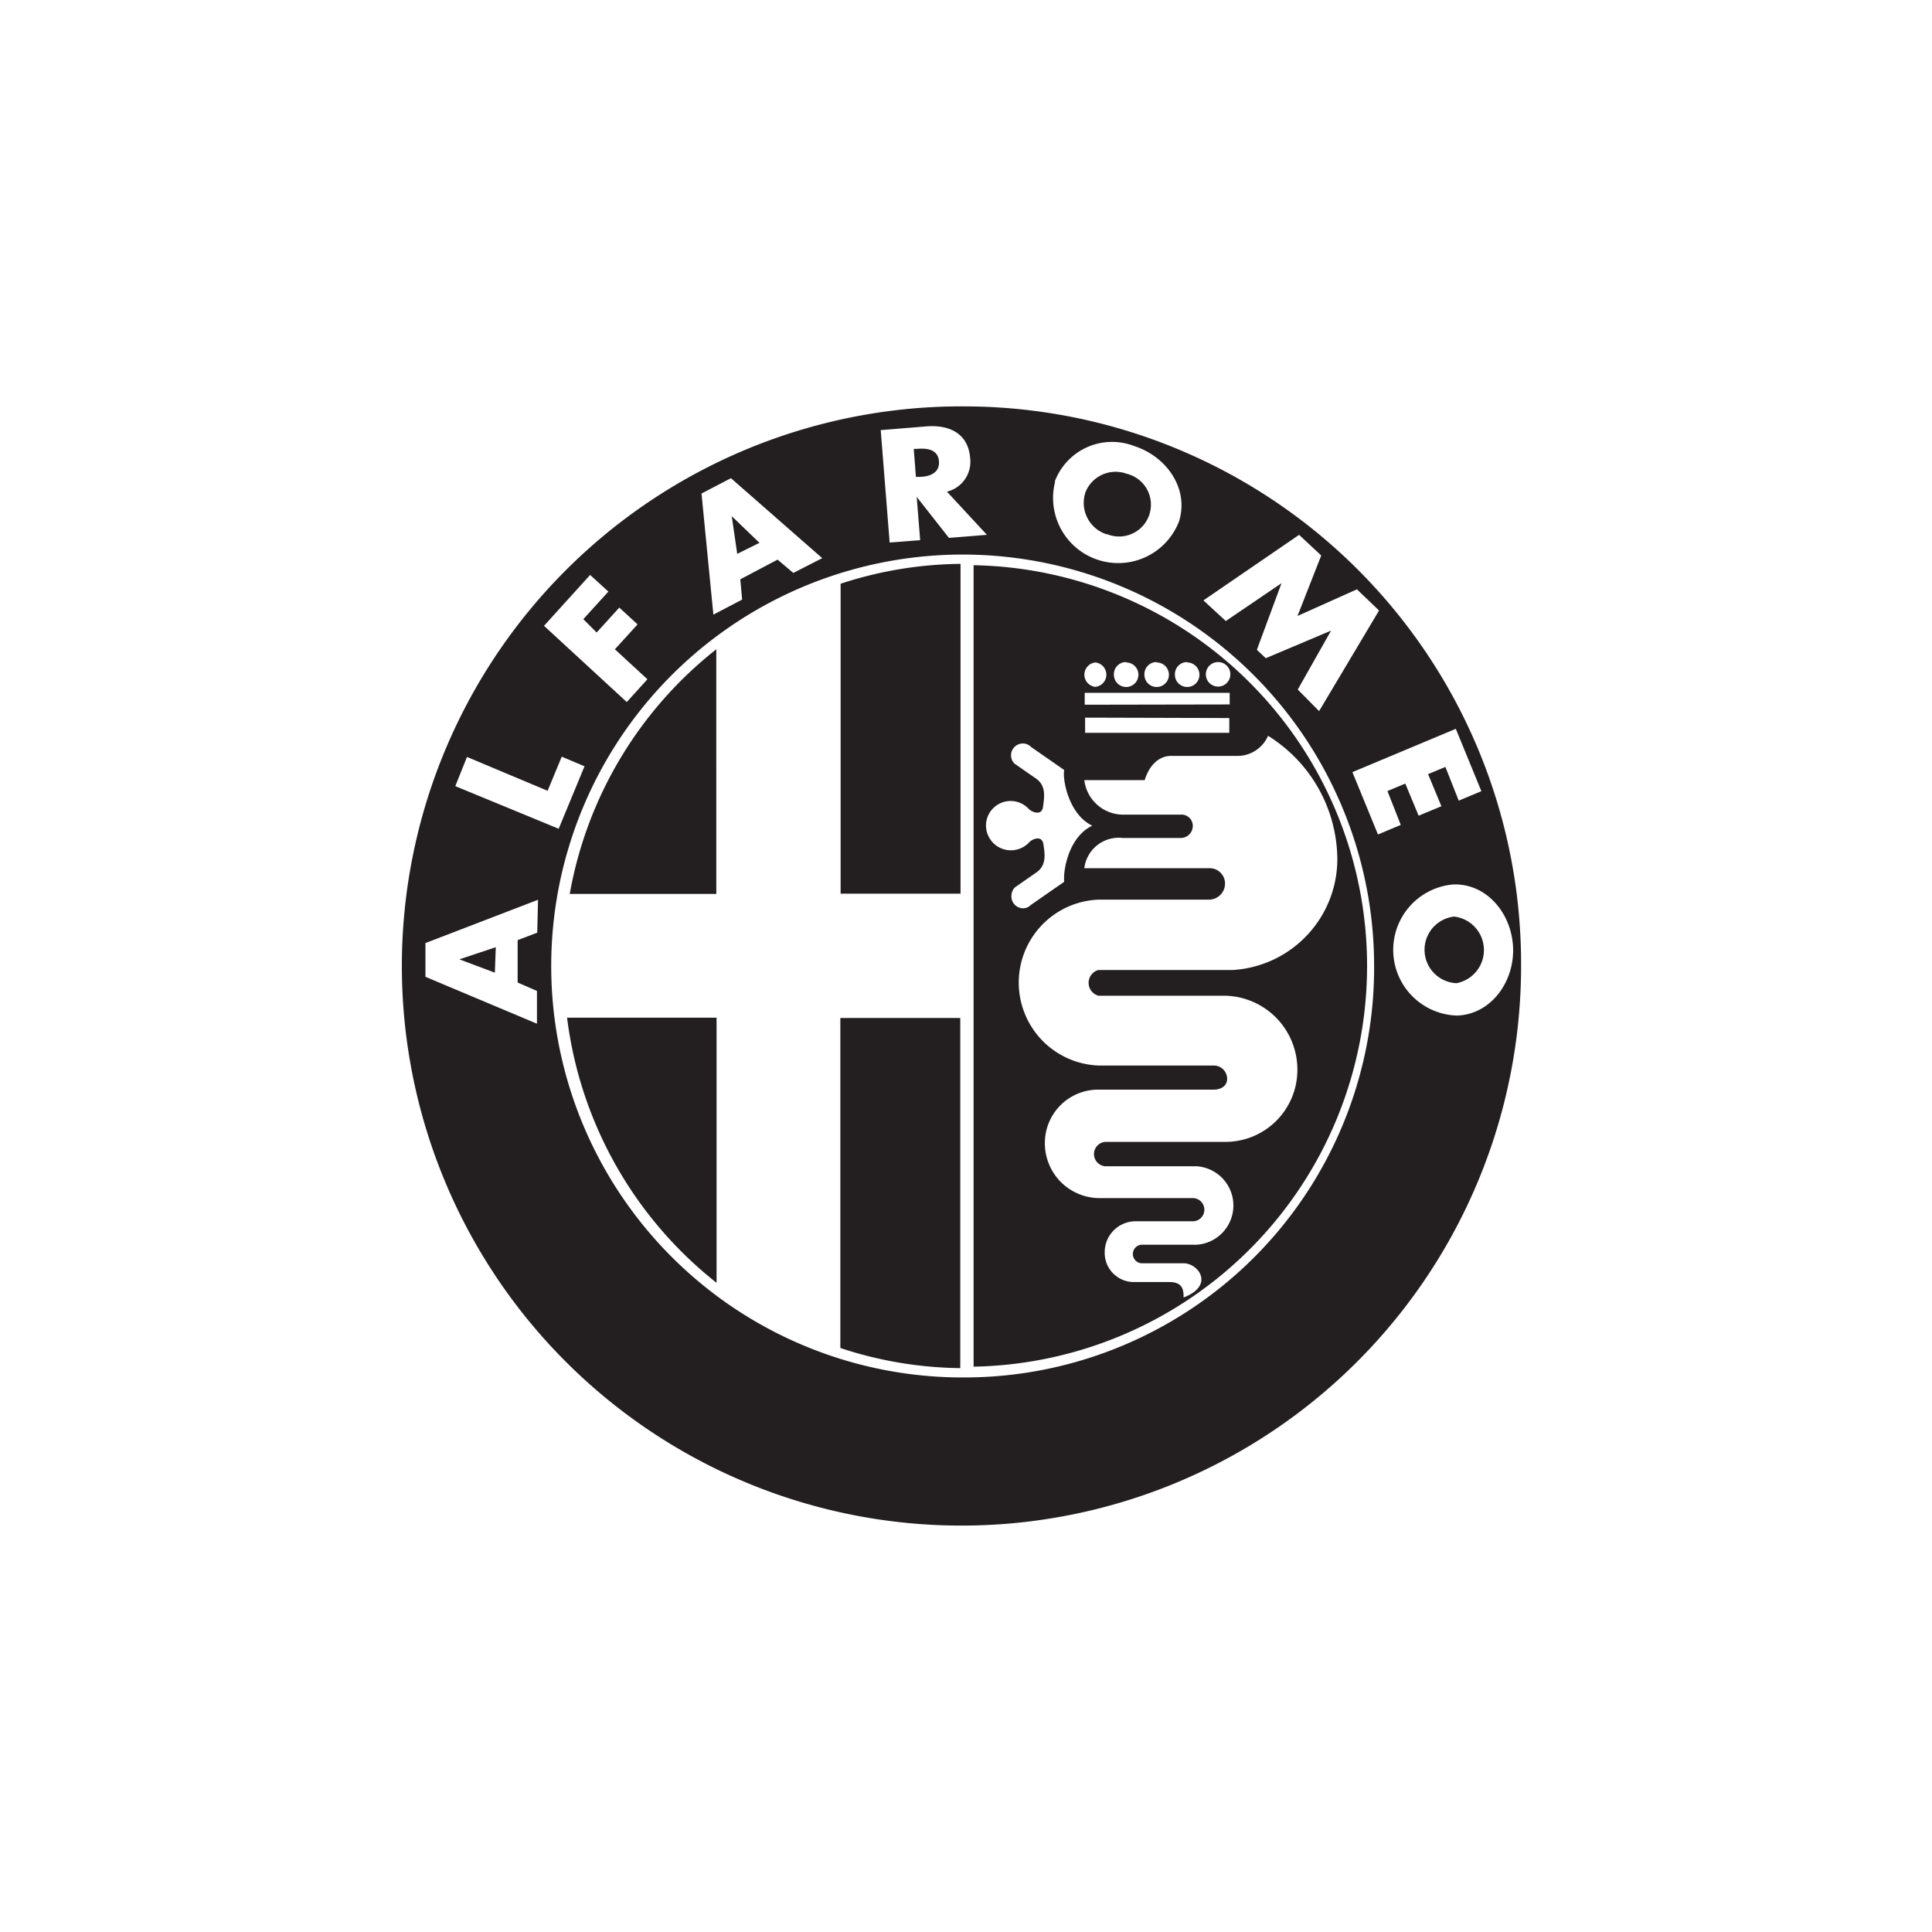 <svg xmlns="http://www.w3.org/2000/svg" viewBox="0 0 145 145"><defs><style>.cls-1{fill:#231f20;}.cls-2{fill:none;}</style></defs><g id="Layer_2" data-name="Layer 2"><g id="Layer_1-2" data-name="Layer 1"><path class="cls-1" d="M42.56,76.38a30.11,30.11,0,0,0,11.22,19.9V76.38Zm11.2-27.65a30.05,30.05,0,0,0-11,18.36h11Zm9.33,18.34h9V42.32a29.55,29.55,0,0,0-9,1.49ZM72.5,30.5a42,42,0,1,0,41.66,42A41.83,41.83,0,0,0,72.5,30.5Zm25,9.64,1.66,1.55-1.78,4.54,4.46-2,1.66,1.59L99,53.37,97.4,51.75l2.5-4.42h0L95,49.4l-.67-.63,1.85-5,0,0L92,46.61l-1.68-1.55Zm-18.34-4a4.6,4.6,0,0,1,6-2.65c2.42.79,4.1,3.22,3.32,5.66a4.89,4.89,0,0,1-9.29-3ZM69.54,32c1.74-.13,3.12.55,3.27,2.36a2.31,2.31,0,0,1-1.74,2.54l3,3.24-2.85.23-2.42-3.08h0l.26,3.25-2.29.18-.67-8.44ZM54.86,35.89l6.85,6L59.54,43l-1.18-1-2.8,1.48L55.7,45l-2.16,1.13-.89-9.09ZM44.29,43.15l1.37,1.25-1.88,2.07,1,1,1.7-1.87,1.37,1.26-1.7,1.87,2.44,2.25-1.55,1.71-6.21-5.72ZM35.05,56.81l6.05,2.54,1.06-2.56,1.71.72L41.93,62.2,34.17,59ZM40.32,70l-1.47.56,0,3.18,1.45.63,0,2.46-8.37-3.52,0-2.53,8.45-3.25ZM72.5,103.38A30.88,30.88,0,1,1,103.13,72.5,30.76,30.76,0,0,1,72.5,103.38Zm29-45.43,7.76-3.25,1.92,4.68-1.7.71-1-2.53-1.3.54,1,2.41-1.71.71-1-2.41-1.34.56,1,2.54-1.71.72Zm7.9,18.27a4.93,4.93,0,0,1-.34-9.84c2.54-.09,4.41,2.21,4.5,4.76S111.9,76.13,109.36,76.22Zm-.27-7.43a2.51,2.51,0,0,0,.18,5,2.53,2.53,0,0,0-.18-5Zm-40.16-33c.74,0,1.57-.26,1.5-1.17s-.93-1-1.67-.93l-.22,0,.16,2.1Zm14.12,4.3a2.39,2.39,0,1,0,1.45-4.54,2.43,2.43,0,0,0-3.06,1.36A2.48,2.48,0,0,0,83.05,40.1Zm-45.88,31L34.48,72v0l2.66,1ZM57,40.74l-2.08-2h0l.41,2.83Zm6.07,60.43a29.57,29.57,0,0,0,9,1.51V76.4h-9Zm10,1.41h0Zm0-60.16v60.15a30.08,30.08,0,0,0,0-60.15Zm18.34,7.27a.92.92,0,1,1-.91.92A.92.92,0,0,1,91.41,49.69Zm-10,3.2V52H92.29v.87Zm10.85,1V55H81.44V53.86Zm-3.17-4.17a.92.92,0,1,1-.91.92A.91.91,0,0,1,89.12,49.69Zm-2.29,0a.92.92,0,1,1-.91.92A.91.91,0,0,1,86.83,49.69Zm-2.29,0a.92.92,0,1,1-.91.92A.91.91,0,0,1,84.54,49.69Zm-2.3,0a.92.92,0,0,1,0,1.83.92.92,0,0,1,0-1.83ZM75.91,67.23a.92.92,0,0,1,.26-.63l1.61-1.12c.78-.53.64-1.4.53-2.12s-.88-.38-1.1-.11A1.87,1.87,0,0,1,74,62a1.85,1.85,0,0,1,3.18-1.32c.22.26,1,.6,1.1-.12s.25-1.6-.53-2.13l-1.61-1.12a.88.88,0,0,1-.26-.62.89.89,0,0,1,.89-.89.84.84,0,0,1,.61.26l2.49,1.73c-.14.72.34,3.34,2.11,4.18-1.77.83-2.2,3.34-2.11,4.21l-2.49,1.73a.84.84,0,0,1-.61.26A.89.89,0,0,1,75.91,67.23Zm19.27-12a11,11,0,0,1,5.19,9.27,8.35,8.35,0,0,1-7.84,8.3H82.44a1,1,0,0,0,0,1.93h9.49a5.54,5.54,0,0,1,5.44,5.57,5.4,5.4,0,0,1-5.44,5.4h-9a.92.92,0,0,0,0,1.83h6.86a2.95,2.95,0,0,1,0,5.89l-4.15,0a.7.7,0,0,0,0,1.39h3.19c1.11,0,2.35,1.66,0,2.57,0-.47,0-1.16-1.06-1.16H85.15A2.19,2.19,0,0,1,82.91,94a2.32,2.32,0,0,1,2.24-2.34h4.37a.87.87,0,0,0,0-1.74h-7a4.11,4.11,0,0,1-4.1-4.14,4,4,0,0,1,4.1-4H91.1c.53,0,1-.28,1-.81a1,1,0,0,0-1-1H82.44a6.23,6.23,0,0,1,0-12.45h8.33a1.21,1.21,0,0,0,1.17-1.22,1.15,1.15,0,0,0-1.17-1.14H81.38a2.6,2.6,0,0,1,2.87-2.27h4.37a.9.9,0,0,0,.9-.91.84.84,0,0,0-.9-.84H84.25a2.94,2.94,0,0,1-2.87-2.59h4.53c.38-1.21,1.13-1.82,2-1.82h4.82A2.51,2.51,0,0,0,95.18,55.2Z"/><rect class="cls-2" width="145" height="145"/></g></g></svg>